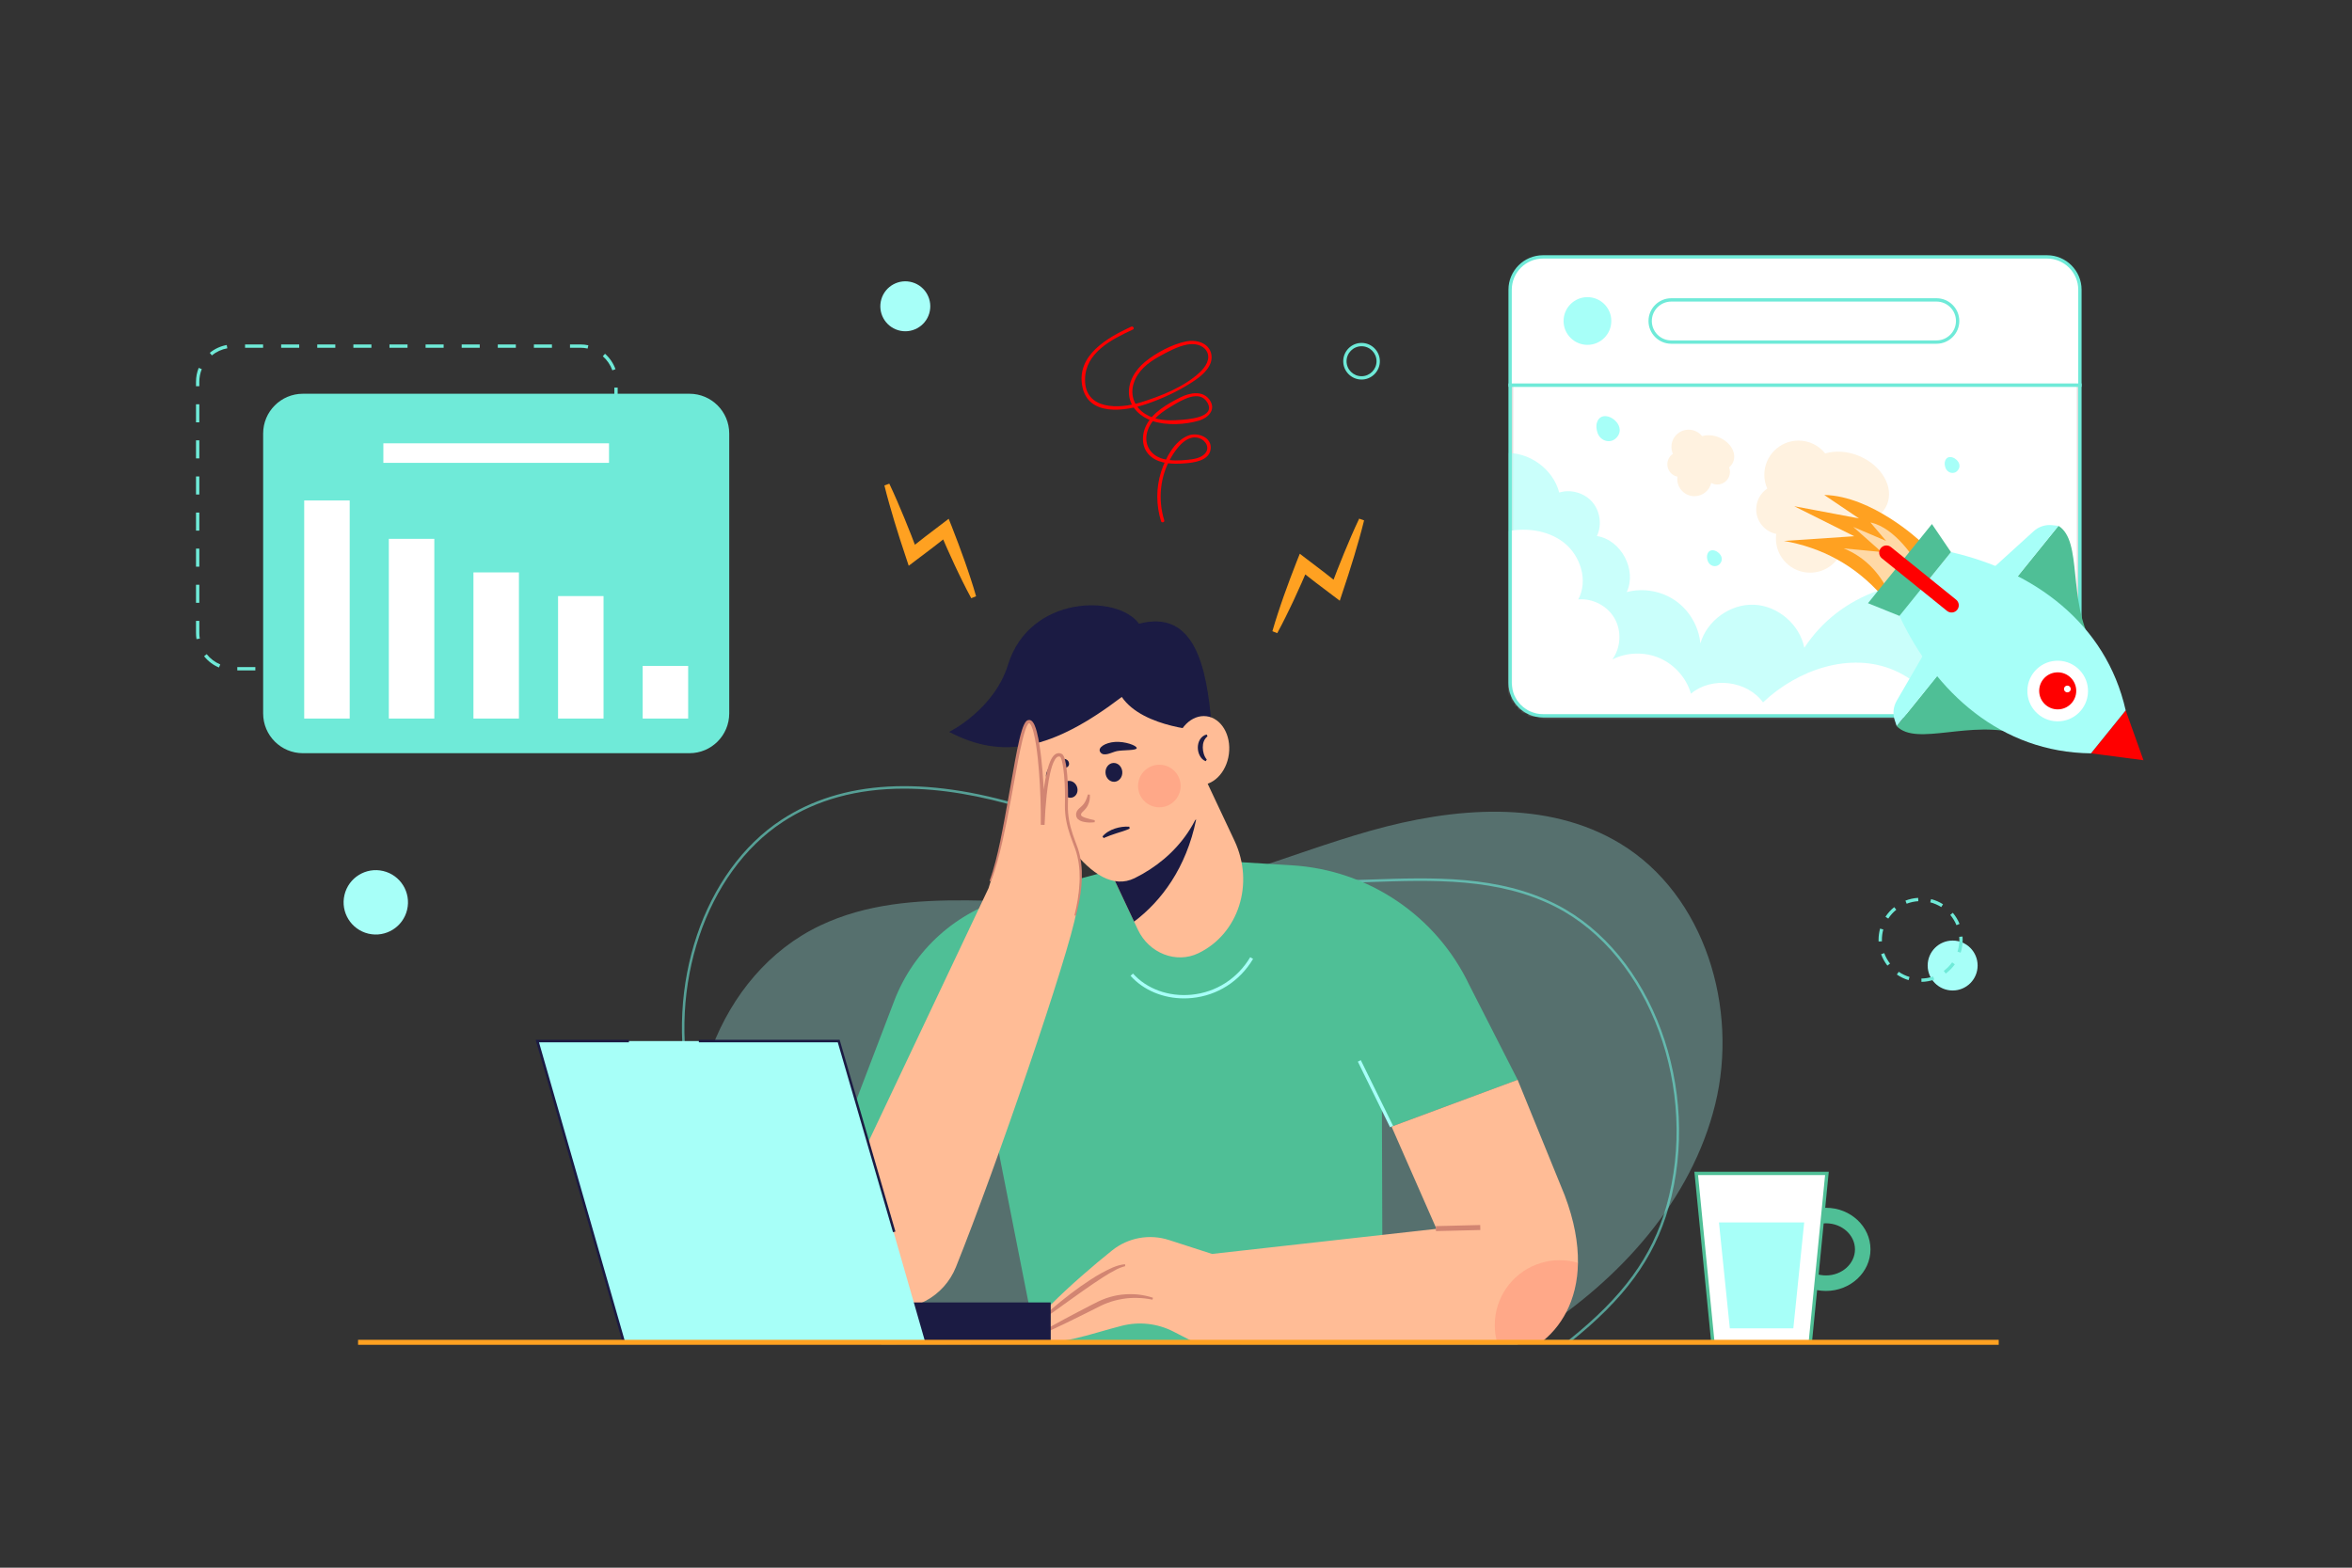 <svg width="720" height="480" viewBox="0 0 720 480" fill="none" xmlns="http://www.w3.org/2000/svg">
<rect x="0" y="0" width="720" height="480" fill="#333333" stroke="none"/>
<g clip-path="url(#clip0_4_574)">
<path opacity="0.3" d="M464.434 411.759C466.476 410.554 468.498 409.311 470.497 408.026C495.976 391.658 517.839 367.543 525.06 338.134C532.28 308.724 521.947 274.077 496.076 258.337C473.583 244.653 444.784 247.216 419.45 254.386C394.117 261.555 369.713 272.887 343.524 275.601C312.508 278.814 279.252 270.001 251.083 283.376C219.819 298.221 205.725 338.788 215.855 371.883C220.498 387.053 229.367 400.418 240.823 411.338L464.434 411.759Z" fill="#A7FFF8"/>
<path opacity="0.6" d="M269.843 411.631L269.749 411.571C267.751 410.303 265.774 408.992 263.872 407.675C236.099 388.457 217.309 362.512 210.964 334.617C203.499 301.806 215.374 266.651 239.198 251.027C257.763 238.853 282.812 237.44 313.646 246.831C321.664 249.273 329.711 252.224 337.493 255.079C353.479 260.943 370.008 267.006 387.016 268.898C397.543 270.067 408.516 269.686 419.127 269.315C438.643 268.633 458.823 267.929 476.57 277.003C505.741 291.918 521.098 333.496 510.805 369.687C506.361 385.31 497.322 397.67 480.582 411.016L480.478 411.099L480.345 411.1L269.843 411.631ZM276.753 241.47C262.398 241.47 249.98 244.87 239.617 251.666C216.05 267.121 204.313 301.936 211.709 334.448C218.013 362.154 236.692 387.937 264.307 407.046C266.171 408.336 268.107 409.621 270.064 410.866L480.21 410.335C496.749 397.127 505.682 384.903 510.069 369.477C520.268 333.62 505.084 292.441 476.221 277.684C458.651 268.701 438.573 269.405 419.153 270.078C408.515 270.451 397.515 270.835 386.932 269.656C369.832 267.755 353.258 261.676 337.23 255.796C329.458 252.946 321.421 249.997 313.423 247.561C300.085 243.5 287.841 241.47 276.753 241.47Z" fill="#6FEAD8"/>
<path d="M558.97 395.263C551.457 395.263 545.345 389.554 545.345 382.535C545.345 375.516 551.456 369.807 558.97 369.807C566.483 369.807 572.596 375.516 572.596 382.535C572.596 389.554 566.483 395.263 558.97 395.263ZM558.97 374.552C554.074 374.552 550.09 378.133 550.09 382.535C550.09 386.937 554.074 390.518 558.97 390.518C563.867 390.518 567.851 386.937 567.851 382.535C567.851 378.133 563.867 374.552 558.97 374.552Z" fill="#4FBF96"/>
<path d="M554.167 411.02H524.349L519.252 359.284H559.265L554.167 411.02Z" fill="white"/>
<path d="M554.629 411.53H523.887L518.689 358.774H559.827L554.629 411.53ZM524.811 410.51H553.705L558.702 359.794H519.815L524.811 410.51Z" fill="#4FBF96"/>
<path d="M548.98 406.72H529.537L526.213 374.288H552.304L548.98 406.72Z" fill="#A7FFF8"/>
<path d="M177.644 205.261H172.118V204.242H177.644C178.898 204.242 180.123 204.022 181.286 203.588L181.643 204.543C180.366 205.02 179.02 205.261 177.644 205.261ZM166.591 205.261H161.065V204.242H166.591V205.261ZM155.539 205.261H150.012V204.242H155.539V205.261ZM144.486 205.261H138.96V204.242H144.486V205.261ZM133.433 205.261H127.907V204.242H133.433V205.261ZM122.38 205.261H116.854V204.242H122.38V205.261ZM111.328 205.261H105.801V204.242H111.328V205.261ZM100.275 205.261H94.749V204.242H100.275V205.261ZM89.222 205.261H83.696V204.242H89.222V205.261ZM78.17 205.261H72.643V204.242H78.17V205.261ZM67.033 204.381C65.253 203.638 63.677 202.443 62.473 200.926L63.272 200.292C64.368 201.675 65.805 202.763 67.426 203.441L67.033 204.381ZM186.332 201.265L185.558 200.601C186.707 199.261 187.501 197.643 187.853 195.923L188.851 196.127C188.465 198.017 187.594 199.793 186.332 201.265ZM60.153 195.695C60.052 195.078 60.001 194.448 60.001 193.821V190.094H61.02V193.821C61.02 194.393 61.066 194.967 61.159 195.529L60.153 195.695ZM189.084 190.515H188.065V184.989H189.084V190.515ZM61.02 184.568H60.001V179.042H61.02V184.568ZM189.084 179.462H188.065V173.936H189.084V179.462ZM61.02 173.515H60.001V167.989H61.02V173.515ZM189.084 168.409H188.065V162.883H189.084V168.409ZM61.02 162.463H60.001V156.936H61.02V162.463ZM189.084 157.356H188.065V151.83H189.084V157.356ZM61.02 151.41H60.001V145.883H61.02V151.41ZM189.084 146.304H188.065V140.777H189.084V146.304ZM61.02 140.357H60.001V134.831H61.02V140.357ZM189.084 135.251H188.065V129.725H189.084V135.251ZM61.02 129.304H60.001V123.778H61.02V129.304ZM189.084 124.199H188.065V118.672H189.084V124.199ZM61.02 118.252H60.001V116.896C60.001 115.424 60.276 113.991 60.821 112.636L61.767 113.016C61.271 114.25 61.02 115.555 61.02 116.896V118.252ZM187.46 113.391C186.87 111.737 185.857 110.246 184.533 109.078L185.208 108.313C186.661 109.595 187.772 111.232 188.42 113.048L187.46 113.391ZM64.857 108.818L64.212 108.029C65.713 106.804 67.51 105.977 69.409 105.636L69.589 106.64C67.86 106.949 66.224 107.703 64.857 108.818ZM179.888 106.718C179.156 106.557 178.401 106.475 177.644 106.475H174.49V105.456H177.644C178.474 105.456 179.303 105.545 180.106 105.722L179.888 106.718ZM168.964 106.475H163.437V105.456H168.964V106.475ZM157.911 106.475H152.385V105.456H157.911V106.475ZM146.858 106.475H141.332V105.456H146.858V106.475ZM135.805 106.475H130.279V105.456H135.805V106.475H135.805ZM124.753 106.475H119.227V105.456H124.753V106.475ZM113.7 106.475H108.174V105.456H113.7V106.475ZM102.647 106.475H97.121V105.456H102.647V106.475ZM91.595 106.475H86.068V105.456H91.595V106.475ZM80.542 106.475H75.016V105.456H80.542V106.475Z" fill="#6FEAD8"/>
<path d="M211.055 230.618H92.733C86.007 230.618 80.555 225.166 80.555 218.44V132.737C80.555 126.012 86.007 120.56 92.733 120.56H211.055C217.78 120.56 223.233 126.012 223.233 132.737V218.44C223.233 225.166 217.78 230.618 211.055 230.618Z" fill="#6FEAD8"/>
<path d="M107.049 153.232H93.125V220.009H107.049V153.232Z" fill="white"/>
<path d="M132.952 164.984H119.028V220.009H132.952V164.984Z" fill="white"/>
<path d="M158.855 175.262H144.932V220.009H158.855V175.262Z" fill="white"/>
<path d="M184.759 182.511H170.835V220.009H184.759V182.511Z" fill="white"/>
<path d="M210.663 203.893H196.739V220.009H210.663V203.893Z" fill="white"/>
<path d="M186.434 135.732H117.354V141.718H186.434V135.732Z" fill="white"/>
<path d="M346.281 100.021C339.078 103.356 329.489 108.721 331.313 118.26C333.102 127.618 344.396 125.929 350.988 123.693C355.872 122.036 360.589 119.809 364.932 117.024C367.753 115.216 371.719 112.092 370.756 108.219C369.929 104.892 366.069 103.919 363.103 104.529C358.799 105.413 353.888 108.032 350.517 110.796C347.458 113.304 345.074 117.208 345.674 121.304C346.222 125.047 349.312 127.715 352.751 128.89C357.036 130.353 362.85 130.053 367.159 128.745C369.777 127.95 372.198 125.579 370.485 122.744C368.457 119.387 364.248 120.199 361.329 121.677C357.39 123.671 352.726 126.277 350.778 130.459C349.299 133.635 349.534 137.572 352.412 139.872C355.231 142.125 359.3 142.134 362.715 141.873C365.543 141.657 370.158 141.067 370.607 137.502C371.06 133.906 366.639 132.271 363.829 133.332C359.477 134.977 356.751 140.343 355.432 144.498C353.873 149.408 353.9 154.66 355.415 159.571C355.608 160.196 356.592 159.929 356.398 159.3C354.426 152.911 355.111 145.892 358.484 140.087C360.099 137.306 363.283 132.91 367.085 134.14C369.115 134.797 370.555 137.201 368.755 139.01C367.49 140.282 365.358 140.592 363.661 140.773C361.196 141.037 358.547 141.142 356.125 140.519C351.946 139.444 349.868 135.665 351.423 131.54C352.692 128.175 355.8 126.063 358.76 124.296C361.573 122.617 367.182 119.104 369.604 123.258C372.318 127.911 363.491 128.405 361.069 128.588C357.509 128.856 353.74 128.728 350.626 126.769C347.33 124.695 345.856 121.112 347.054 117.356C348.259 113.577 351.396 111.06 354.746 109.208C357.36 107.764 360.424 106.081 363.374 105.512C365.453 105.111 368.078 105.439 369.317 107.413C370.8 109.775 369.032 112.353 367.32 113.965C362.526 118.478 355.286 121.33 349.094 123.235C342.643 125.219 332.06 125.648 332.153 116.154C332.233 107.942 340.354 103.883 346.796 100.901C347.39 100.626 346.873 99.747 346.281 100.021Z" fill="#FF0000"/>
<path d="M272.235 148.095C273.886 151.569 275.389 155.096 276.851 158.638L278.991 163.969L281.042 169.331L277.981 168.43L283.12 164.397C284.836 163.056 286.587 161.761 288.318 160.441L290.412 158.844L291.38 161.265C292.076 163.008 292.722 164.771 293.396 166.523C294.063 168.278 294.681 170.053 295.326 171.817C295.932 173.596 296.566 175.364 297.137 177.158C297.729 178.944 298.281 180.746 298.798 182.562L297.323 183.165C296.419 181.507 295.551 179.835 294.721 178.146C293.871 176.467 293.084 174.761 292.27 173.066C291.494 171.356 290.691 169.657 289.937 167.938C289.19 166.216 288.414 164.505 287.69 162.774L290.751 163.599C289.033 164.936 287.334 166.298 285.599 167.615L280.389 171.555L278.176 173.228L277.327 170.654L275.528 165.201L273.818 159.717C272.713 156.049 271.649 152.366 270.734 148.63L272.235 148.095Z" fill="#FFA121"/>
<path d="M417.575 159.334C416.66 163.07 415.595 166.753 414.491 170.422L412.78 175.905L410.982 181.358L410.133 183.932L407.92 182.259L402.709 178.319C400.975 177.003 399.276 175.64 397.557 174.303L400.618 173.479C399.894 175.21 399.119 176.921 398.371 178.642C397.617 180.362 396.814 182.061 396.039 183.771C395.224 185.466 394.437 187.171 393.587 188.851C392.758 190.539 391.889 192.211 390.986 193.869L389.51 193.266C390.028 191.45 390.58 189.649 391.172 187.863C391.742 186.069 392.376 184.3 392.983 182.521C393.628 180.757 394.246 178.982 394.913 177.228C395.587 175.476 396.232 173.712 396.929 171.97L397.896 169.548L399.99 171.145C401.722 172.466 403.473 173.761 405.188 175.102L410.328 179.135L407.266 180.036L409.318 174.673L411.457 169.342C412.919 165.801 414.422 162.274 416.074 158.8L417.575 159.334Z" fill="#FFA121"/>
<mask id="mask0_4_574" style="mask-type:luminance" maskUnits="userSpaceOnUse" x="462" y="117" width="175" height="103">
<path d="M462.279 209.12C462.279 214.672 466.78 219.173 472.332 219.173H626.655C632.207 219.173 636.709 214.672 636.709 209.12V117.91H462.279V209.12V209.12Z" fill="white"/>
</mask>
<g mask="url(#mask0_4_574)">
<path d="M462.279 209.12C462.279 214.672 466.78 219.173 472.332 219.173H626.655C632.207 219.173 636.709 214.672 636.709 209.12V117.91H462.279V209.12Z" fill="white"/>
</g>
<mask id="mask1_4_574" style="mask-type:luminance" maskUnits="userSpaceOnUse" x="462" y="117" width="175" height="103">
<path d="M462.279 209.12C462.279 214.672 466.78 219.173 472.332 219.173H626.655C632.207 219.173 636.709 214.672 636.709 209.12V117.91H462.279V209.12V209.12Z" fill="white"/>
</mask>
<g mask="url(#mask1_4_574)">
<path opacity="0.6" d="M445.68 153.034C446.503 145.613 453.116 139.261 460.565 138.737C468.013 138.212 475.451 143.576 477.305 150.809C480.851 149.711 484.993 150.893 487.425 153.697C489.857 156.5 490.442 160.769 488.855 164.124C496.268 165.294 501.156 174.485 497.98 181.286C503.017 179.948 508.622 180.938 512.897 183.919C517.172 186.901 520.038 191.819 520.523 197.008C522.532 190.01 529.682 184.855 536.956 185.158C544.23 185.461 550.926 191.194 552.346 198.335C574.455 164.712 632.503 174.441 649.042 211.735L625.045 272.702L482.681 275.945L418.471 202.979L445.68 153.034Z" fill="#A7FFF8"/>
<path d="M443.003 171.908C448.211 168.017 453.85 164.469 460.168 162.933C466.486 161.398 473.622 162.128 478.74 166.138C483.858 170.148 486.24 177.816 483.142 183.532C487.548 183.138 492.083 185.512 494.27 189.357C496.457 193.202 496.18 198.313 493.589 201.899C498.047 199.667 503.498 199.522 508.069 201.514C512.639 203.506 516.244 207.597 517.643 212.382C524.007 207.046 534.803 208.357 539.705 215.061C550.272 205.005 566.422 199.46 579.822 205.223C587.595 208.566 593.54 215.265 597.564 222.708C601.589 230.15 603.899 238.377 606.178 246.525L485.275 257.46L434.685 241.245L443.003 171.908Z" fill="white"/>
<path d="M569.1 139.607C565.509 138.112 561.794 137.928 558.73 138.828C556.812 136.435 553.87 134.9 550.565 134.9C544.785 134.9 540.099 139.586 540.099 145.366C540.099 146.871 540.423 148.298 540.994 149.591C538.956 150.972 537.616 153.307 537.616 155.955C537.616 159.668 540.25 162.766 543.751 163.481C543.69 163.94 543.647 164.404 543.647 164.879C543.647 170.659 548.333 175.345 554.113 175.345C559.062 175.345 563.199 171.906 564.289 167.29C565.39 167.9 566.656 168.25 568.004 168.25C572.247 168.25 575.686 164.81 575.686 160.567C575.686 159.589 575.497 158.657 575.163 157.797C576.248 156.915 577.108 155.814 577.652 154.507C579.875 149.171 576.046 142.5 569.1 139.607Z" fill="#FFF2E0"/>
<path d="M526.264 133.931C524.456 133.177 522.585 133.085 521.043 133.538C520.077 132.333 518.595 131.56 516.931 131.56C514.021 131.56 511.662 133.92 511.662 136.83C511.662 137.588 511.824 138.306 512.112 138.957C511.086 139.653 510.411 140.828 510.411 142.162C510.411 144.031 511.737 145.591 513.5 145.952C513.469 146.183 513.448 146.416 513.448 146.655C513.448 149.566 515.808 151.925 518.718 151.925C521.21 151.925 523.293 150.193 523.842 147.869C524.396 148.176 525.034 148.352 525.713 148.352C527.849 148.352 529.581 146.621 529.581 144.484C529.581 143.992 529.485 143.522 529.318 143.089C529.864 142.645 530.297 142.091 530.571 141.433C531.69 138.746 529.762 135.387 526.264 133.931Z" fill="#FFF2E0"/>
<path d="M495.708 130.799C495.976 131.759 495.837 132.811 495.041 133.796C493.168 136.113 489.854 135.082 489.021 132.465C488.696 131.445 488.543 130.325 488.882 129.309C490.083 125.713 494.873 127.809 495.708 130.799Z" fill="#A7FFF8"/>
<path d="M527.003 170.633C527.173 171.242 527.084 171.91 526.579 172.536C525.39 174.007 523.285 173.352 522.756 171.691C522.55 171.043 522.452 170.332 522.668 169.686C523.43 167.402 526.472 168.734 527.003 170.633Z" fill="#A7FFF8"/>
<path d="M599.767 142.091C599.938 142.701 599.849 143.369 599.344 143.994C598.154 145.465 596.049 144.811 595.52 143.149C595.314 142.501 595.217 141.79 595.433 141.145C596.195 138.861 599.237 140.192 599.767 142.091Z" fill="#A7FFF8"/>
</g>
<path d="M626.655 219.683H472.332C466.509 219.683 461.77 214.944 461.77 209.12V117.4H637.219V209.12C637.219 214.944 632.48 219.683 626.655 219.683ZM462.79 118.419V209.12C462.79 214.382 467.07 218.663 472.332 218.663H626.655C631.918 218.663 636.199 214.382 636.199 209.12V118.419H462.79Z" fill="#6FEAD8"/>
<path d="M626.655 78.656H472.332C466.78 78.656 462.279 83.157 462.279 88.709V117.91H636.709V88.71C636.709 83.157 632.208 78.656 626.655 78.656Z" fill="white"/>
<path d="M637.219 118.419H461.77V88.71C461.77 82.885 466.509 78.147 472.332 78.147H626.655C632.48 78.147 637.219 82.885 637.219 88.71V118.419H637.219ZM462.79 117.4H636.199V88.71C636.199 83.447 631.917 79.166 626.655 79.166H472.332C467.07 79.166 462.789 83.447 462.789 88.71L462.79 117.4Z" fill="#6FEAD8"/>
<path d="M485.951 105.589C489.986 105.589 493.257 102.318 493.257 98.283C493.257 94.248 489.986 90.977 485.951 90.977C481.916 90.977 478.646 94.248 478.646 98.283C478.646 102.318 481.916 105.589 485.951 105.589Z" fill="#A7FFF8"/>
<path d="M592.821 104.739H511.607C508.041 104.739 505.15 101.849 505.15 98.283C505.15 94.717 508.041 91.826 511.607 91.826H592.821C596.387 91.826 599.278 94.717 599.278 98.283C599.278 101.849 596.387 104.739 592.821 104.739Z" fill="white"/>
<path d="M592.822 105.249H511.607C507.766 105.249 504.641 102.124 504.641 98.283C504.641 94.442 507.766 91.317 511.607 91.317H592.822C596.663 91.317 599.787 94.442 599.787 98.283C599.787 102.124 596.663 105.249 592.822 105.249ZM511.607 92.336C508.328 92.336 505.661 95.004 505.661 98.283C505.661 101.562 508.328 104.23 511.607 104.23H592.822C596.1 104.23 598.767 101.562 598.767 98.283C598.767 95.004 596.1 92.336 592.822 92.336H511.607Z" fill="#6FEAD8"/>
<path d="M587.724 165.618C587.724 165.618 573.083 151.838 558.442 151.551L569.064 158.728L549.255 154.996L567.628 164.182L546.097 165.618C557.632 167.663 567.824 172.96 576.241 182.555L587.724 165.618Z" fill="#FFA121"/>
<path opacity="0.6" d="M586.462 171.844C586.462 171.844 580.302 161.541 572.581 159.97L577.377 165.62L567.317 161.33L575.985 169.014L564.417 167.905C570.289 170.32 575.074 174.713 578.422 181.719L586.462 171.844Z" fill="white"/>
<path d="M640.623 197.489C632.795 183.788 637.67 165.654 630.138 161.004L615.184 179.521L640.623 197.489Z" fill="#4FBF96"/>
<path d="M630.138 161.004L628.202 160.796C626.142 160.575 624.084 161.247 622.551 162.641L609.907 174.134L615.184 179.521L630.138 161.004Z" fill="#A7FFF8"/>
<path d="M618.492 224.894C603.451 220.125 586.75 228.709 580.618 222.324L595.572 203.807L618.492 224.894Z" fill="#4FBF96"/>
<path d="M580.618 222.324L580.007 220.476C579.357 218.508 579.581 216.356 580.621 214.563L589.194 199.782L595.572 203.807L580.618 222.324Z" fill="#A7FFF8"/>
<path d="M656.16 232.766L650.72 217.5L640.09 230.663L656.16 232.766Z" fill="#FF0000"/>
<path d="M581.468 188.576C592.439 212.04 612.644 230.381 640.095 230.658L650.721 217.5C644.67 190.722 622.487 174.832 597.239 169.047L581.468 188.576Z" fill="#A7FFF8"/>
<path d="M597.238 169.047L591.408 160.452L571.833 184.691L581.468 188.576L597.238 169.047Z" fill="#4FBF96"/>
<path d="M575.755 167.834C576.522 166.883 577.915 166.735 578.866 167.503L598.808 183.608C599.759 184.375 599.907 185.769 599.139 186.719C598.372 187.67 596.978 187.819 596.028 187.051L576.086 170.946C575.135 170.178 574.987 168.785 575.755 167.834Z" fill="#FF0000"/>
<path d="M639.184 211.831C639.322 206.706 635.28 202.441 630.156 202.303C625.032 202.165 620.766 206.207 620.628 211.331C620.49 216.455 624.532 220.721 629.656 220.859C634.781 220.997 639.046 216.955 639.184 211.831Z" fill="white"/>
<path d="M630.513 217.168C633.627 216.836 635.882 214.043 635.551 210.929C635.219 207.814 632.426 205.559 629.312 205.89C626.197 206.222 623.942 209.015 624.273 212.13C624.605 215.244 627.398 217.499 630.513 217.168Z" fill="#FF0000"/>
<path d="M632.216 211.765C631.771 211.405 631.701 210.752 632.061 210.306C632.421 209.86 633.074 209.791 633.52 210.151C633.965 210.511 634.035 211.164 633.675 211.609C633.315 212.055 632.662 212.125 632.216 211.765Z" fill="white"/>
<path d="M390.723 264.648L355.297 262.497L309.077 274.71C292.868 278.992 279.707 290.817 273.733 306.475L244.853 382.107L301.604 331.818L317.235 410.994L423.256 410.654L422.916 300.726L390.723 264.648Z" fill="#4FBF96"/>
<path d="M362.46 305.692C356.04 305.692 350.045 303.191 346.08 298.773L346.838 298.092C351.082 302.82 357.79 305.245 364.774 304.559C372.259 303.833 378.799 299.646 382.72 293.074L383.596 293.597C379.507 300.45 372.683 304.816 364.873 305.574C364.064 305.652 363.258 305.692 362.46 305.692Z" fill="#A7FFF8"/>
<path d="M366.868 291.857C360.078 295.139 351.739 291.898 348.324 284.639L347.172 282.182L335.49 257.359L328.343 242.159L362.871 225.471L377.908 257.42C384.086 270.561 379.162 285.913 366.868 291.857Z" fill="#FFBC96"/>
<path d="M366.164 250.947C363.126 265.749 355.532 275.893 347.172 282.182L335.49 257.359L366.164 250.947Z" fill="#1B1B43"/>
<path d="M370.214 232.424C370.214 250.3 360.135 262.553 347.351 268.87C334.195 275.37 320.457 250.395 313.895 233.698C307.084 216.368 325.834 203.37 341.531 203.37C357.227 203.37 370.214 214.548 370.214 232.424Z" fill="#FFBC96"/>
<path d="M370.925 222.23C369.396 203.88 365.666 186.534 348.667 190.967C342.211 181.962 315.196 182.132 308.57 203.54C304.295 217.351 290.56 224.099 290.56 224.099C307.041 232.764 322.234 229.518 343.401 213.395C350.027 223.079 368.886 223.759 368.886 223.759L370.925 222.23Z" fill="#1B1B43"/>
<path d="M376.196 230.846C376.939 225.052 373.869 219.885 369.34 219.304C364.81 218.723 360.536 222.949 359.793 228.743C359.05 234.537 362.12 239.705 366.649 240.285C371.178 240.866 375.453 236.64 376.196 230.846Z" fill="#FFBC96"/>
<path d="M369.648 225.434C368.55 226.339 368.19 227.566 368.201 228.877C368.209 229.526 368.312 230.185 368.501 230.812C368.7 231.438 368.968 232.03 369.42 232.55L369.117 233.065C368.278 232.79 367.651 232.084 367.265 231.337C366.871 230.579 366.679 229.734 366.679 228.881C366.685 228.032 366.877 227.152 367.35 226.399C367.808 225.644 368.575 225.059 369.399 224.891L369.648 225.434Z" fill="#1B1B43"/>
<path d="M341.182 239.369C342.602 239.275 343.668 237.908 343.562 236.316C343.457 234.725 342.22 233.511 340.799 233.605C339.379 233.699 338.313 235.066 338.419 236.658C338.524 238.249 339.761 239.463 341.182 239.369Z" fill="#1B1B43"/>
<path d="M328.43 244.12C329.634 243.654 330.188 242.182 329.665 240.832C329.143 239.482 327.743 238.765 326.538 239.231C325.334 239.697 324.78 241.169 325.303 242.519C325.825 243.869 327.225 244.586 328.43 244.12Z" fill="#1B1B43"/>
<path d="M347.975 229.042C348.028 229.85 343.735 229.59 341.891 229.98C340.316 230.312 337.917 231.846 336.836 230.315C335.861 228.934 338.311 227.367 341.348 227.166C344.384 226.964 347.921 228.234 347.975 229.042Z" fill="#1B1B43"/>
<path d="M320.306 237.926C320.789 238.588 322.98 236.31 324.239 235.726C325.314 235.228 327.603 235.277 327.226 233.549C326.886 231.991 324.549 231.941 322.755 233.249C320.96 234.557 319.823 237.264 320.306 237.926Z" fill="#1B1B43"/>
<path d="M337.494 256.118C338.476 254.935 339.879 254.169 341.301 253.69C342.737 253.219 344.215 253.013 345.706 253.122L345.816 253.71C344.463 254.352 343.091 254.71 341.772 255.137C340.441 255.549 339.19 256.039 337.851 256.597L337.494 256.118Z" fill="#1B1B43"/>
<path d="M333.629 243.314C333.704 244.424 333.54 245.607 332.966 246.687C332.69 247.226 332.292 247.713 331.89 248.118C331.494 248.524 331.092 248.863 330.997 249.106C330.966 249.23 330.912 249.325 330.94 249.509C330.934 249.619 330.964 249.625 330.958 249.644C330.961 249.671 331.004 249.708 331.03 249.756C331.219 249.97 331.669 250.187 332.118 250.353C333.045 250.683 334.094 250.905 335.127 251.151L335.113 251.748C334 251.899 332.893 251.892 331.746 251.643C331.173 251.501 330.579 251.336 329.976 250.81C329.837 250.653 329.685 250.486 329.59 250.266C329.491 250.031 329.427 249.784 329.43 249.621C329.376 249.269 329.45 248.821 329.623 248.452C330.02 247.723 330.516 247.401 330.881 247.06C331.262 246.729 331.572 246.392 331.851 246.01C332.402 245.244 332.747 244.279 333.034 243.255L333.629 243.314Z" fill="#D28572"/>
<path opacity="0.2" d="M361.422 240.742C361.466 237.142 358.583 234.187 354.983 234.144C351.382 234.1 348.428 236.983 348.384 240.583C348.34 244.183 351.223 247.137 354.824 247.181C358.424 247.225 361.378 244.342 361.422 240.742Z" fill="#FE5B52"/>
<path d="M449.778 301.582C439.706 280.398 418.92 266.371 395.504 264.944L390.723 264.648L425.987 344.948L464.585 330.62L449.778 301.582Z" fill="#4FBF96"/>
<path d="M326.58 249.246C326.198 243.384 327.218 229.622 323.649 231.151C320.081 232.68 319.189 252.558 319.189 252.558C319.189 252.558 318.68 219.426 314.857 220.955C311.034 222.485 311.034 246.441 302.624 271.927L255.389 371.682C249.707 383.682 256.865 397.819 269.901 400.342C279.462 402.192 288.989 397.002 292.625 387.968C304.859 357.57 327.33 291.968 329.511 279.192C331.295 268.743 330.835 264.224 330.145 261.537C329.006 257.097 326.879 253.82 326.58 249.246Z" fill="#FFBC96"/>
<path d="M302.92 269.722C304.366 265.792 305.311 261.685 306.191 257.581C307.058 253.47 307.787 249.329 308.535 245.189L310.751 232.756C311.141 230.685 311.545 228.615 312.03 226.553C312.274 225.522 312.536 224.493 312.863 223.469C313.029 222.958 313.209 222.447 313.443 221.939C313.557 221.684 313.695 221.43 313.865 221.175C314.048 220.934 314.247 220.63 314.743 220.475L314.705 220.486C314.852 220.457 315.009 220.44 315.159 220.438C315.302 220.46 315.442 220.514 315.577 220.566C315.793 220.695 315.998 220.859 316.111 221.021C316.388 221.348 316.544 221.681 316.697 222.014C316.99 222.68 317.201 223.349 317.376 224.021C317.733 225.364 317.984 226.715 318.202 228.068C318.627 230.775 318.919 233.491 319.146 236.211C319.587 241.65 319.822 247.101 319.769 252.564L318.61 252.539C318.737 249.455 318.969 246.393 319.319 243.329C319.69 240.271 320.117 237.208 321.08 234.208C321.344 233.463 321.632 232.718 322.075 232.005C322.309 231.654 322.57 231.299 322.959 231.012C323.325 230.702 323.899 230.554 324.423 230.625C324.546 230.653 324.661 230.698 324.78 230.738C324.903 230.791 325.001 230.789 325.155 230.925C325.226 230.981 325.293 231.041 325.356 231.104C325.411 231.164 325.43 231.211 325.467 231.265C325.528 231.369 325.612 231.485 325.647 231.582C325.828 231.985 325.944 232.373 326.042 232.761C326.242 233.536 326.357 234.305 326.47 235.076C326.868 238.156 326.973 241.238 326.947 244.318C326.937 245.872 326.839 247.379 326.973 248.872C327.095 250.37 327.369 251.855 327.755 253.316C328.144 254.776 328.638 256.213 329.177 257.639C329.729 259.05 330.282 260.545 330.591 262.067C331.248 265.116 331.32 268.251 331.038 271.322C330.753 274.397 330.153 277.428 329.35 280.396L328.908 280.28C329.651 277.318 330.188 274.305 330.413 271.271C330.635 268.242 330.503 265.179 329.813 262.243C329.48 260.763 328.97 259.372 328.395 257.937C327.841 256.5 327.328 255.039 326.918 253.54C326.511 252.041 326.217 250.503 326.081 248.947C325.932 247.383 326.023 245.822 326.022 244.313C326.029 241.267 325.902 238.209 325.495 235.212C325.382 234.468 325.264 233.719 325.075 233.011C324.984 232.657 324.874 232.311 324.74 232.015C324.71 231.932 324.668 231.897 324.636 231.834C324.598 231.754 324.572 231.748 324.572 231.748C324.599 231.729 324.491 231.709 324.438 231.689C324.375 231.67 324.312 231.64 324.251 231.623C323.799 231.551 323.308 231.95 322.944 232.555C322.58 233.147 322.31 233.84 322.069 234.539C321.172 237.388 320.757 240.433 320.413 243.452C320.087 246.48 319.875 249.535 319.769 252.575L318.61 252.55C318.661 247.133 318.482 241.702 318.068 236.297C317.858 233.595 317.585 230.897 317.181 228.228C316.975 226.895 316.735 225.567 316.4 224.279C316.238 223.635 316.038 223.002 315.787 222.422C315.662 222.138 315.517 221.848 315.351 221.658C315.273 221.537 315.188 221.501 315.127 221.446C315.101 221.448 315.082 221.43 315.062 221.42C315.043 221.435 315.031 221.435 315.009 221.423L314.971 221.434C314.953 221.432 314.786 221.555 314.67 221.736C314.548 221.92 314.43 222.126 314.328 222.352C314.12 222.798 313.945 223.28 313.783 223.768C313.464 224.747 313.2 225.757 312.953 226.772C312.463 228.805 312.048 230.864 311.647 232.926L309.361 245.338C308.607 249.48 307.783 253.613 306.847 257.724C305.894 261.828 304.877 265.934 303.347 269.886L302.92 269.722Z" fill="#D28572"/>
<path d="M483.042 386.655C482.869 398.399 477.751 406.605 471.339 411.335L458.321 411.131L455.1 411.08H455.028L439.727 376.246L439.696 376.165L425.985 344.95L464.58 330.617L478.985 365.971C481.941 373.79 483.134 380.681 483.042 386.655Z" fill="#FFBC96"/>
<path d="M472.359 372.597L371.041 383.933L357.857 379.673C351.889 377.745 345.354 378.932 340.453 382.846C328.957 392.027 310.267 408.952 315.111 410.314C323.267 412.608 333.918 408.316 343.48 405.915C348.762 404.589 354.342 405.215 359.189 407.698L365.818 411.093L466.752 411.079L472.359 372.597Z" fill="#FFBC96"/>
<path d="M317.524 408.521C320.259 406.921 323.034 405.403 325.82 403.904C328.597 402.389 331.422 400.969 334.221 399.497C335.601 398.773 337.079 398.028 338.622 397.494C340.164 396.964 341.758 396.578 343.376 396.399C344.992 396.218 346.623 396.2 348.234 396.344C349.841 396.521 351.433 396.832 352.952 397.355L352.795 397.932C351.26 397.631 349.716 397.429 348.168 397.411C346.623 397.36 345.078 397.465 343.563 397.722C342.048 397.977 340.557 398.358 339.124 398.898C337.676 399.407 336.341 400.129 334.909 400.847C332.073 402.246 329.264 403.698 326.406 405.055C323.556 406.427 320.696 407.781 317.796 409.053L317.524 408.521Z" fill="#D28572"/>
<path d="M318.999 403.459C320.838 401.716 322.763 400.08 324.728 398.488C326.685 396.887 328.703 395.361 330.769 393.895C332.847 392.446 334.949 391.025 337.185 389.795C339.429 388.617 341.714 387.332 344.395 387.081L344.445 387.676C343.286 387.982 342.157 388.433 341.079 389.06C339.977 389.611 338.92 390.283 337.867 390.943C335.759 392.275 333.704 393.71 331.645 395.139C329.586 396.57 327.565 398.061 325.513 399.514C323.473 400.983 321.441 402.47 319.38 403.92L318.999 403.459Z" fill="#D28572"/>
<path d="M453.126 375.083L439.533 375.416L439.571 376.944L453.164 376.611L453.126 375.083Z" fill="#D28572"/>
<path d="M416.578 324.61L415.663 325.059L425.531 345.153L426.446 344.704L416.578 324.61Z" fill="#A7FFF8"/>
<path opacity="0.2" d="M483.042 386.655C482.869 398.399 477.752 406.605 471.339 411.335L458.321 411.131C458.311 411.111 458.311 411.1 458.311 411.08C457.832 409.378 457.577 407.584 457.577 405.728C457.577 397.298 462.817 390.1 470.228 387.205C472.471 386.329 474.908 385.85 477.456 385.85C479.393 385.85 481.269 386.125 483.042 386.655Z" fill="#FE5B52"/>
<path d="M321.653 398.787H263.545V411.02H321.653V398.787Z" fill="#1B1B43"/>
<path d="M283.254 411.02H190.996L164.491 318.762H256.749L283.254 411.02Z" fill="#A7FFF8"/>
<path d="M190.628 411.125L163.983 318.379H192.525V319.144H164.999L191.364 410.914L190.628 411.125Z" fill="#1B1B43"/>
<path d="M273.373 377.291L256.462 319.144H213.934V318.379H257.036L274.107 377.077L273.373 377.291Z" fill="#1B1B43"/>
<path d="M284.463 95.96C285.667 91.913 283.362 87.656 279.315 86.453C275.268 85.249 271.011 87.554 269.807 91.601C268.603 95.648 270.908 99.905 274.956 101.109C279.003 102.313 283.26 100.008 284.463 95.96Z" fill="#A7FFF8"/>
<path d="M124.631 278.544C125.881 273.247 122.602 267.94 117.305 266.689C112.008 265.438 106.701 268.718 105.45 274.015C104.199 279.311 107.479 284.619 112.776 285.87C118.072 287.12 123.38 283.841 124.631 278.544Z" fill="#A7FFF8"/>
<path d="M597.749 303.275C601.971 303.275 605.394 299.852 605.394 295.63C605.394 291.408 601.971 287.985 597.749 287.985C593.526 287.985 590.103 291.408 590.103 295.63C590.103 299.852 593.526 303.275 597.749 303.275Z" fill="#A7FFF8"/>
<path d="M588.2 300.635L588.181 299.615C589.416 299.592 590.629 299.379 591.787 298.983L592.117 299.946C590.858 300.378 589.54 300.609 588.2 300.635ZM584.258 300.102C582.979 299.72 581.771 299.142 580.669 298.385L581.246 297.545C582.26 298.241 583.372 298.774 584.551 299.125L584.258 300.102ZM595.636 298.09L595.026 297.273C596.013 296.536 596.877 295.656 597.592 294.657L598.421 295.25C597.645 296.334 596.708 297.291 595.636 298.09ZM577.774 295.655C576.952 294.597 576.304 293.426 575.846 292.173L576.804 291.824C577.225 292.977 577.822 294.056 578.578 295.03L577.774 295.655ZM600.208 291.695L599.237 291.384C599.611 290.218 599.8 288.999 599.8 287.764C599.801 287.449 599.789 287.139 599.765 286.833L600.781 286.752C600.807 287.087 600.821 287.425 600.82 287.765C600.82 289.105 600.614 290.428 600.208 291.695ZM575.083 288.272C575.076 288.105 575.073 287.936 575.072 287.767C575.072 286.593 575.229 285.434 575.539 284.319L576.521 284.59C576.236 285.618 576.092 286.685 576.092 287.764C576.093 287.919 576.096 288.075 576.101 288.231L575.083 288.272ZM598.918 283.267C598.452 282.132 597.813 281.079 597.02 280.136L597.8 279.48C598.662 280.504 599.356 281.647 599.861 282.881L598.918 283.267ZM578.036 281.256L577.185 280.696C577.919 279.58 578.818 278.588 579.857 277.749L580.498 278.542C579.541 279.315 578.713 280.228 578.036 281.256ZM594.258 277.728C593.217 277.071 592.085 276.583 590.894 276.279L591.147 275.291C592.441 275.622 593.671 276.152 594.801 276.865L594.258 277.728ZM583.667 276.705L583.299 275.754C584.542 275.272 585.85 274.989 587.188 274.911L587.246 275.93C586.016 276.001 584.811 276.262 583.667 276.705Z" fill="#6FEAD8"/>
<path d="M416.799 116.21C413.708 116.21 411.192 113.695 411.192 110.603C411.192 107.512 413.708 104.997 416.799 104.997C419.891 104.997 422.407 107.512 422.407 110.603C422.407 113.695 419.891 116.21 416.799 116.21ZM416.799 106.016C414.27 106.016 412.212 108.074 412.212 110.603C412.212 113.133 414.27 115.191 416.799 115.191C419.329 115.191 421.387 113.133 421.387 110.603C421.387 108.074 419.329 106.016 416.799 106.016Z" fill="#6FEAD8"/>
<path d="M611.85 410.229H109.612V411.759H611.85V410.229Z" fill="#FFA121"/>
</g>
<defs>
<clipPath id="clip0_4_574">
<rect width="720" height="480" fill="white"/>
</clipPath>
</defs>
</svg>
